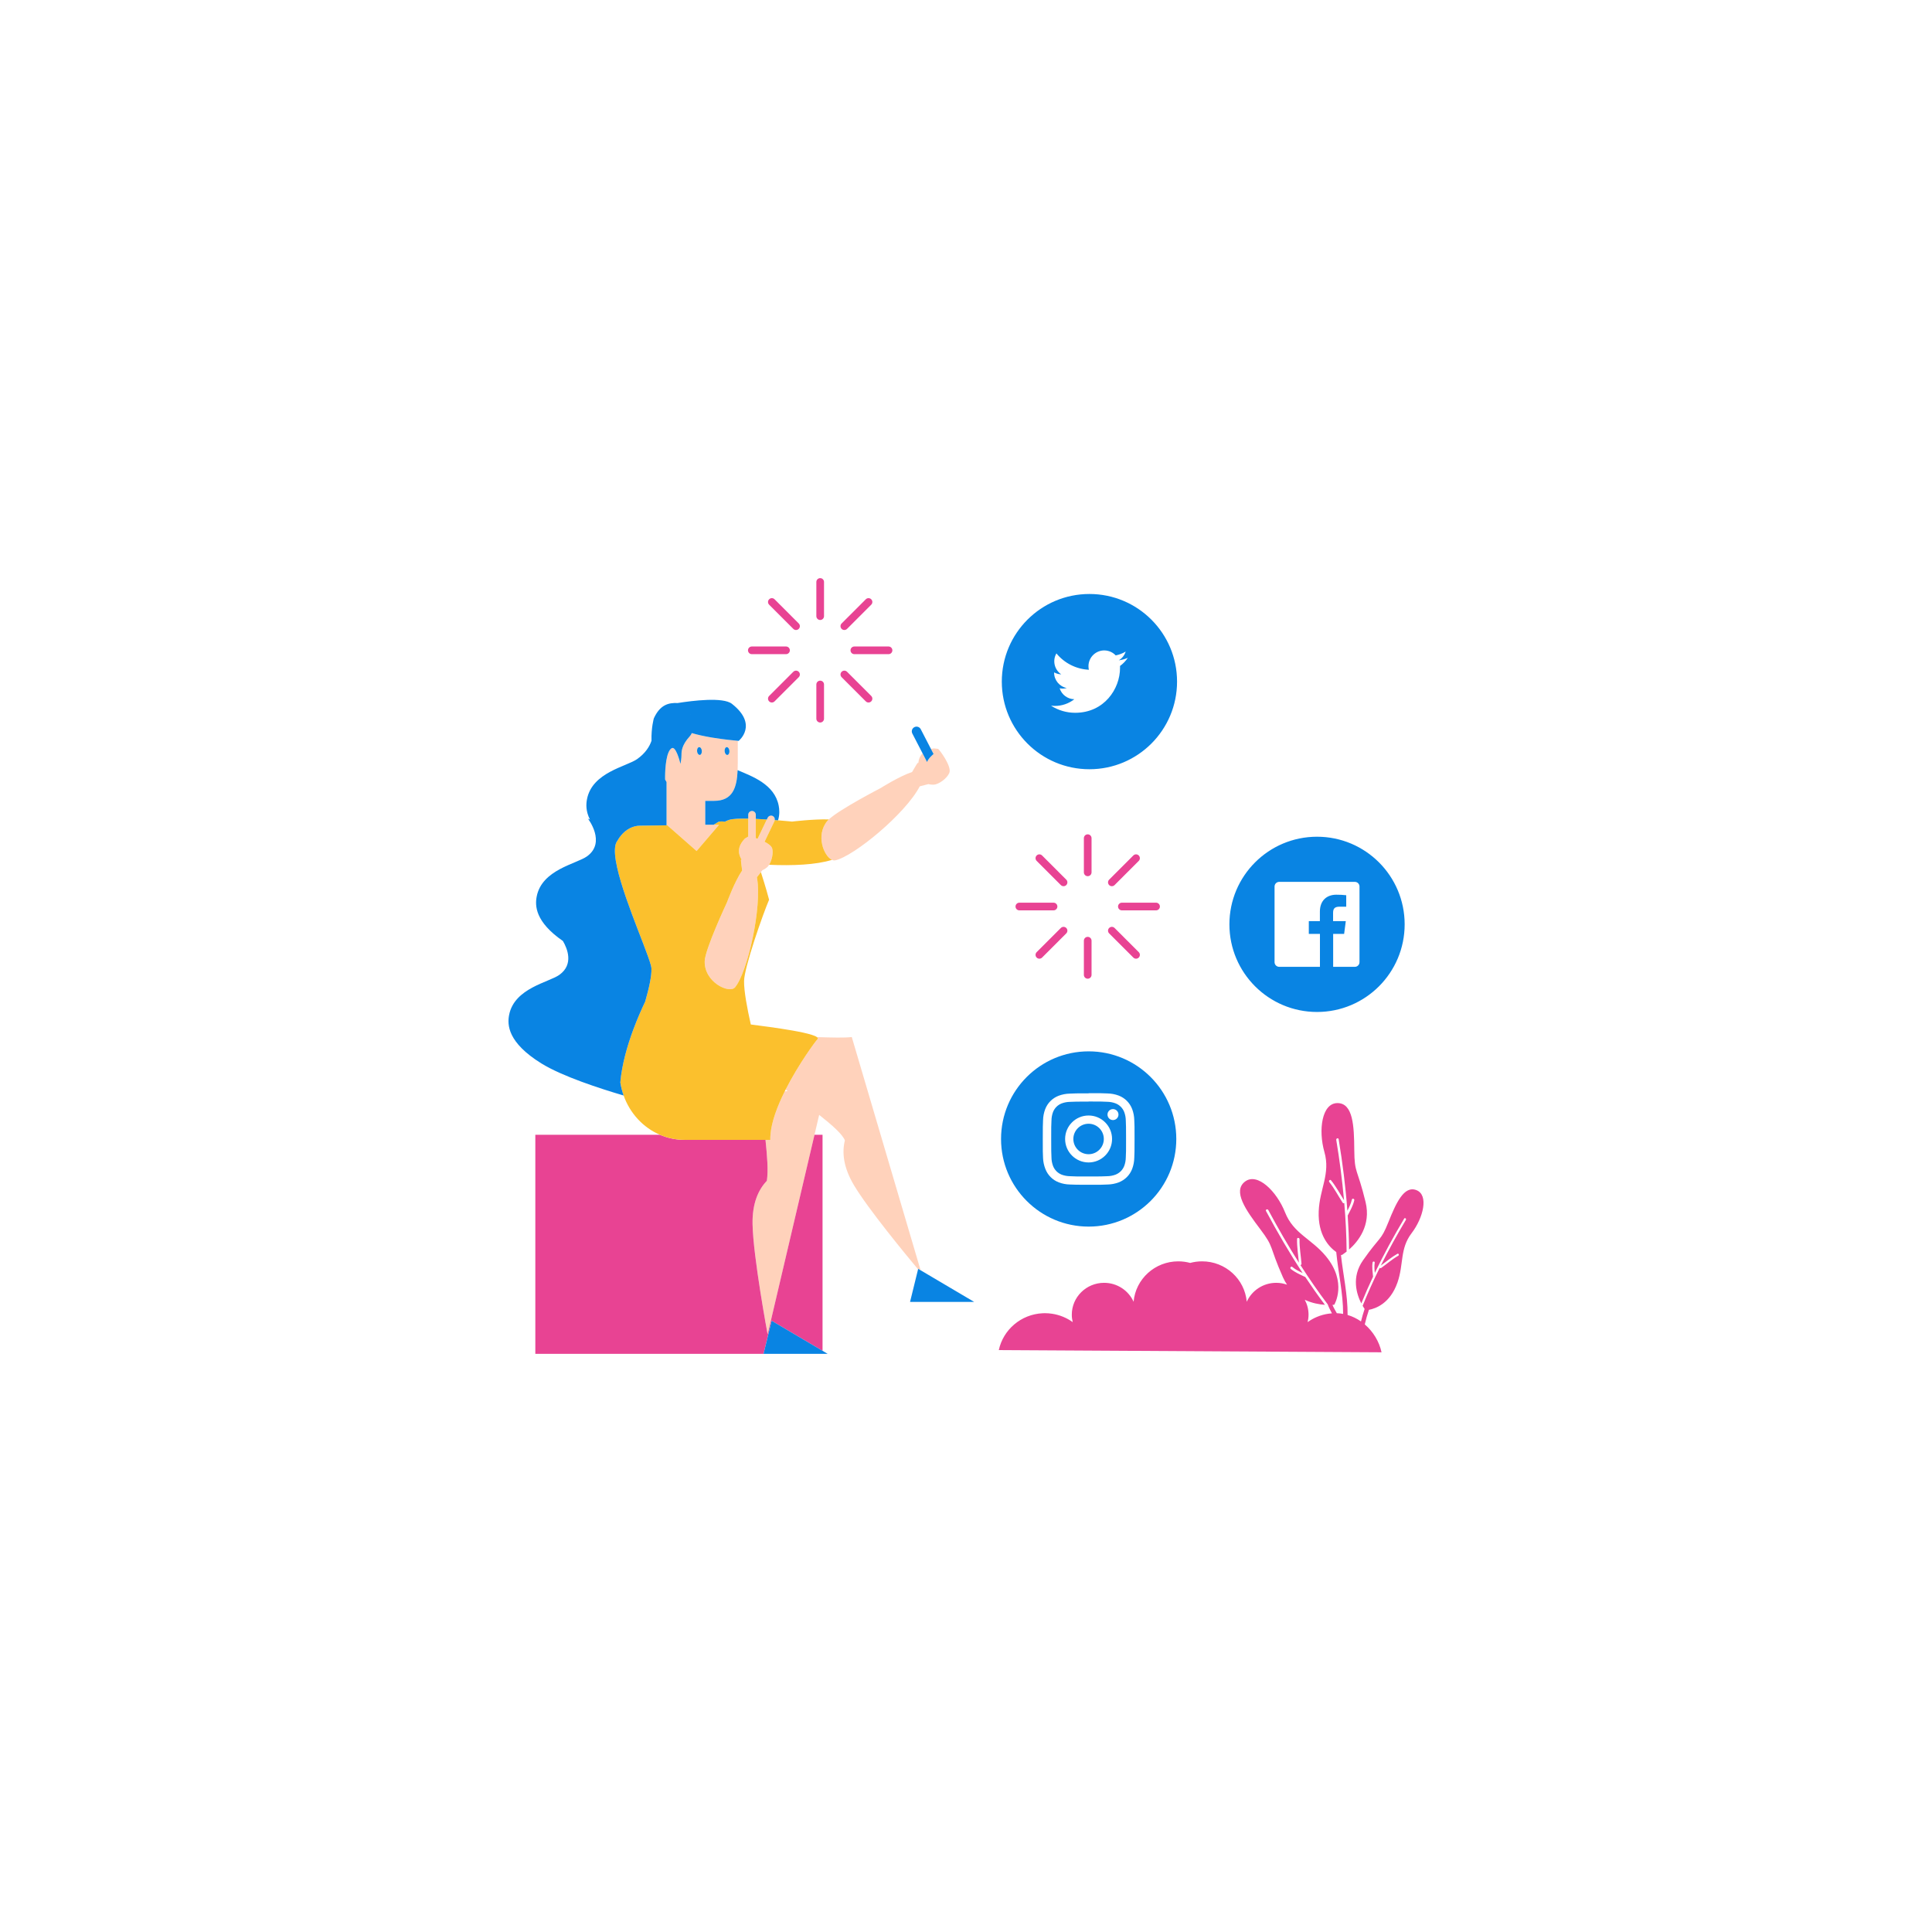 <?xml version="1.0" standalone="no"?>
<svg version="1.1" id="Layer_1" xmlns="http://www.w3.org/2000/svg" xmlns:xlink="http://www.w3.org/1999/xlink" x="0px" y="0px" width="595.28px" height="595.28px" viewBox="0 0 595.28 595.28" enable-background="new 0 0 595.28 595.28" xml:space="preserve">
<path id="color_x5F_5" fill="#FFD2BB" d="M262.446,319.526l21.205,71.86l-0.746-0.441l-0.036,0.147
	c-3.623-4.335-15.438-18.642-19.78-25.963c-3.262-5.501-3.683-10.076-2.767-13.758c-0.712-1.842-3.817-4.627-7.925-7.855
	l-1.439,6.135l-14.434,61.497c0,0-4.468-23.883-4.647-33.989c-0.113-6.395,1.784-10.579,4.402-13.325
	c0.487-3.255,0.081-7.714-0.418-12.625h1.486c-0.016-0.502,0.007-1.025,0.047-1.557c0.304-4.027,2.134-8.837,4.405-13.398
	c0.298-0.019,0.596-0.038,0.893-0.058c-0.21-0.157-0.419-0.313-0.629-0.469c4.013-7.907,9.217-14.919,9.814-15.517
	c0.218-0.218,0.131-0.441-0.172-0.667C256.36,319.699,260.354,319.786,262.446,319.526z M212.802,220.087l-0.033-0.015
	c0.003,0.006,0.005,0.013,0.007,0.02C212.792,220.089,212.802,220.087,212.802,220.087z M233.225,270.282
	c0.431-0.552,0.884-1.136,1.218-1.564c0.289-0.371,0.489-0.626,0.491-0.626c0.057-0.022,0.11-0.04,0.17-0.064
	c0.395-0.166,0.804-0.436,1.216-0.781c0.232-0.193,0.445-0.477,0.646-0.795c0.838-1.334,1.341-3.55,0.969-4.988
	c-0.203-0.783-1.185-1.505-2.359-2.106l0.362-0.756l2.699-5.627c0.048-0.099,0.06-0.202,0.077-0.304
	c0.089-0.503-0.143-1.021-0.624-1.253c-0.582-0.278-1.278-0.033-1.557,0.548l-0.255,0.531l-2.852,5.945
	c-0.187-0.067-0.371-0.132-0.549-0.191v-5.941v-1.265c0-0.645-0.522-1.167-1.167-1.167s-1.167,0.522-1.167,1.167v1.191v5.533
	c-0.182,0.108-0.496,0.289-0.736,0.432c-0.154,0.092-0.276,0.168-0.296,0.191c-0.294,0.36-2.874,2.683-1.353,5.826
	c0.089,0.184,0.187,0.369,0.305,0.559c-0.008,0.053-0.014,0.102-0.021,0.155c-0.061,0.009-0.113,0.018-0.151,0.023
	c-0.014,0.001,0.016,0.304,0.069,0.772c0.07,0.615,0.182,1.525,0.301,2.498c-2.313,3.4-4.664,9.808-4.664,9.808
	s-6.752,14.388-6.865,18.104c-0.199,6.535,7.608,10.148,9.348,8.077C230.268,299.696,234.894,279.649,233.225,270.282z
	 M289.056,230.74c-0.084,0.008-1.271-0.17-1.365-0.148c-0.116,0.027-0.434,0.066-0.852,0.166l0.806,1.557
	c-0.886,0.805-1.617,1.469-2.001,2.483l-1.385-2.679c-0.645,0.643-1.159,1.561-1.288,2.897c-0.039,0.037-0.073,0.073-0.11,0.11
	c-0.055-0.03-0.102-0.055-0.135-0.074c-0.029-0.017-0.821,1.333-1.699,2.818c-3.904,1.288-9.673,4.937-9.673,4.937
	s-12.628,6.528-15.986,9.671c-0.191,0.179-0.359,0.35-0.486,0.505c-3.62,4.427-1.021,10.812,1.455,11.953
	c0.354,0.164,0.707,0.22,1.038,0.147c5.754-1.273,21.634-14.353,26.017-22.799c1.266-0.329,2.687-0.697,2.689-0.696
	c0.059,0.018,0.112,0.036,0.175,0.053c0.413,0.109,0.902,0.144,1.439,0.122c1.564-0.062,4.084-1.91,4.804-3.603
	C293.378,236.088,289.223,230.725,289.056,230.74z M221.561,254.122l-5.644,6.601l-1.278,1.495l-7.071-6.209l-1.284-1.127
	l-0.668-0.587l-0.245,0.003v-13.323c-0.157-0.265-0.307-0.534-0.443-0.811c0,0-0.14-5.612,1.057-8.343
	c0.261-0.596,0.582-1.061,0.986-1.293c1.238-0.715,2.455,3.888,2.662,4.719c0.021,0.082,0.035,0.14,0.035,0.14
	s0.011-0.059,0.025-0.14c0.07-0.405,0.282-1.686,0.282-2.632c0-1.134,0.058-3.026,2.589-5.79c0.26-0.284,0.445-0.609,0.594-0.952
	c1.72,0.524,3.744,0.954,5.728,1.297c0.217,0.037,0.433,0.074,0.647,0.109c3.562,0.587,6.846,0.895,7.786,0.977v6.701
	c0,0.802-0.012,1.584-0.044,2.341c-0.23,5.398-1.517,9.46-7.234,9.46h-2.739v7.364h2.262H221.561z M223.271,231.488
	c0.067,0.662,0.445,1.166,0.855,1.122c0.403-0.044,0.686-0.617,0.621-1.283c-0.063-0.662-0.443-1.165-0.854-1.121
	C223.487,230.25,223.204,230.824,223.271,231.488z M214.778,231.488c0.063,0.622,0.4,1.086,0.782,1.107
	c0.024,0.001,0.048,0.018,0.072,0.015c0.373-0.041,0.63-0.539,0.616-1.14c-0.001-0.049,0.009-0.093,0.004-0.144
	c-0.063-0.662-0.442-1.165-0.854-1.121C214.995,230.25,214.712,230.824,214.778,231.488z"></path>
<path id="color_x5F_3" fill="#E84393" d="M250.958,349.65h2.481v66.559l-15.68-9.264l-2.506,10.201h-70.31V349.65h38.401
	c2.326,0.995,4.864,1.557,7.532,1.557h24.983c0.499,4.911,0.905,9.37,0.418,12.625c-2.618,2.746-4.516,6.931-4.402,13.325
	c0.18,10.106,4.647,33.989,4.647,33.989L250.958,349.65z M434.925,379.981c-3.646,4.774-2.372,9.539-4.337,15.164
	c-2.271,6.505-6.763,8.057-8.802,8.428c-0.501,1.477-0.918,2.978-1.277,4.496c2.584,2.216,4.455,5.285,5.166,8.594l-117.929-0.681
	c1.349-6.269,6.831-11.028,13.506-11.349c0.241-0.012,0.479-0.019,0.723-0.019c0.737,0,1.458,0.061,2.163,0.166
	c2.361,0.351,4.533,1.26,6.384,2.588c-0.181-0.735-0.283-1.502-0.283-2.293c0-5.421,4.455-9.818,9.951-9.818
	c4.058,0,7.537,2.399,9.089,5.833c0.613-6.974,6.539-12.45,13.767-12.45c1.271,0,2.499,0.171,3.664,0.487
	c1.17-0.316,2.397-0.487,3.666-0.487c7.229,0,13.155,5.476,13.767,12.45c1.553-3.434,5.033-5.833,9.092-5.833
	c1.166,0,2.28,0.208,3.32,0.572c-0.465-0.69-0.892-1.455-1.268-2.302c-4.414-9.96-2.559-8.958-7.014-14.842
	c-4.456-5.884-8.5-11.677-4.682-14.609c3.816-2.932,9.784,2.974,12.362,9.49s8.104,8.109,12.545,13.457
	c6.767,8.153,2.608,14.989,2.608,14.989s-0.198,0.023-0.547,0.046c0.363,0.902,0.9,1.78,1.339,2.569
	c0.09,0.003,0.181,0.002,0.27,0.007c0.566,0.027,1.121,0.104,1.669,0.203c0.014-6.391-1.508-12.678-2.118-19.059
	c-2.174-1.54-5.683-5.176-5.403-12.526c0.264-6.944,3.677-11.575,1.752-18.314c-1.924-6.737-0.789-15.058,4.023-15.058
	c4.814,0,5.135,7.06,5.185,14.439c0.052,7.38,0.911,5.455,3.479,16.044c1.75,7.221-2.318,12.201-5.084,14.641
	c-0.036-3.511-0.189-7.017-0.424-10.519c0.021-0.023,0.048-0.045,0.063-0.078c0.755-1.488,1.596-2.94,1.966-4.583
	c0.107-0.483-0.632-0.688-0.742-0.203c-0.272,1.218-0.814,2.323-1.382,3.422c-0.547-7.38-1.482-14.733-2.688-22.034
	c-0.082-0.488-0.821-0.281-0.742,0.203c1.02,6.167,1.839,12.37,2.396,18.594c-1.315-2.06-2.455-4.226-3.999-6.132
	c-0.312-0.386-0.852,0.163-0.542,0.543c1.589,1.967,2.729,4.233,4.109,6.34c0.129,0.195,0.344,0.208,0.507,0.127
	c0.424,4.975,0.685,9.963,0.719,14.958c-0.903,0.718-1.536,1.084-1.536,1.084s-0.077-0.03-0.21-0.092
	c0.669,6.198,2.109,12.305,2.048,18.526c1.483,0.435,2.872,1.118,4.129,1.999c0.324-1.298,0.689-2.583,1.115-3.852
	c-0.157-0.229-0.368-0.551-0.607-0.963c1.592-3.976,3.361-7.875,5.258-11.714c0.105,0.116,0.281,0.173,0.443,0.056
	c1.763-1.249,3.382-2.701,5.268-3.771c0.366-0.208,0.105-0.814-0.264-0.604c-1.83,1.038-3.417,2.41-5.111,3.64
	c2.393-4.792,4.988-9.486,7.732-14.088c0.217-0.363-0.311-0.758-0.527-0.395c-3.249,5.449-6.3,11.026-9.046,16.744
	c-0.107-1.053-0.196-2.105-0.03-3.165c0.064-0.42-0.592-0.488-0.656-0.069c-0.221,1.426-0.004,2.849,0.132,4.273
	c0.004,0.033,0.015,0.057,0.025,0.083c-1.283,2.72-2.503,5.471-3.632,8.261c-1.442-2.813-3.131-8.062,0.527-13.277
	c5.364-7.647,5.448-5.84,7.801-11.716c2.353-5.875,4.816-11.407,8.659-9.901C440.269,368.209,438.571,375.207,434.925,379.981z
	 M410.394,404.657c-0.069-0.132-0.14-0.265-0.208-0.397c-0.374-0.726-0.804-1.524-1.088-2.353
	c-2.968-3.928-5.757-7.981-8.409-12.121c0.178-0.037,0.342-0.179,0.322-0.412c-0.188-2.513-0.665-5.003-0.6-7.531
	c0.012-0.49-0.751-0.595-0.762-0.1c-0.064,2.453,0.353,4.865,0.563,7.298c-3.351-5.276-6.479-10.692-9.427-16.204
	c-0.23-0.432-0.944-0.147-0.712,0.289c3.489,6.526,7.225,12.928,11.289,19.113c-1.118-0.524-2.222-1.072-3.183-1.873
	c-0.381-0.316-0.843,0.296-0.463,0.614c1.295,1.078,2.846,1.718,4.351,2.439c0.034,0.015,0.064,0.018,0.097,0.023
	c1.946,2.918,3.961,5.793,6.07,8.6c-1.708-0.116-3.972-0.505-6.209-1.558c0.736,1.371,1.158,2.932,1.158,4.591
	c0,0.792-0.105,1.558-0.284,2.293c1.85-1.328,4.021-2.237,6.382-2.588C409.649,404.726,410.02,404.685,410.394,404.657z
	 M335.141,269.967c0.652,0,1.182-0.527,1.182-1.18v-10.534c0-0.652-0.529-1.182-1.182-1.182s-1.182,0.529-1.182,1.182v10.534
	C333.959,269.44,334.488,269.967,335.141,269.967z M335.141,301.556c0.652,0,1.182-0.529,1.182-1.182v-10.532
	c0-0.654-0.529-1.182-1.182-1.182s-1.182,0.527-1.182,1.182v10.532C333.959,301.027,334.488,301.556,335.141,301.556z
	 M314.081,280.497h10.532c0.652,0,1.183-0.529,1.183-1.183c0-0.652-0.53-1.182-1.183-1.182h-10.532
	c-0.653,0-1.183,0.529-1.183,1.182C312.898,279.967,313.428,280.497,314.081,280.497z M344.486,279.314
	c0,0.653,0.529,1.183,1.182,1.183h10.533c0.652,0,1.182-0.529,1.182-1.183c0-0.652-0.529-1.182-1.182-1.182h-10.533
	C345.016,278.132,344.486,278.662,344.486,279.314z M326.861,272.706c0.461,0.461,1.21,0.461,1.672,0
	c0.461-0.462,0.461-1.209,0-1.671l-7.449-7.448c-0.461-0.463-1.209-0.463-1.67,0c-0.463,0.462-0.463,1.21,0,1.671L326.861,272.706z
	 M349.197,295.042c0.462,0.461,1.209,0.461,1.67,0c0.462-0.462,0.462-1.209,0-1.673l-7.447-7.446c-0.461-0.461-1.209-0.461-1.671,0
	c-0.462,0.462-0.462,1.209,0,1.671L349.197,295.042z M326.861,285.922l-7.447,7.446c-0.463,0.464-0.463,1.211,0,1.673
	c0.461,0.461,1.209,0.461,1.67,0l7.449-7.448c0.461-0.462,0.461-1.209,0-1.671C328.071,285.461,327.322,285.461,326.861,285.922z
	 M343.42,272.706l7.447-7.448c0.462-0.461,0.462-1.209,0-1.671c-0.461-0.463-1.208-0.463-1.67,0l-7.448,7.448
	c-0.462,0.462-0.462,1.209,0,1.671C342.211,273.167,342.959,273.167,343.42,272.706z M252.712,178.133
	c-0.652,0-1.182,0.529-1.182,1.182v10.534c0,0.652,0.529,1.18,1.182,1.18s1.182-0.527,1.182-1.18v-10.534
	C253.894,178.663,253.364,178.133,252.712,178.133z M252.712,209.722c-0.652,0-1.182,0.527-1.182,1.182v10.532
	c0,0.652,0.529,1.182,1.182,1.182s1.182-0.529,1.182-1.182v-10.532C253.894,210.25,253.364,209.722,252.712,209.722z
	 M231.652,201.558h10.532c0.652,0,1.183-0.529,1.183-1.183c0-0.652-0.53-1.182-1.183-1.182h-10.532
	c-0.653,0-1.183,0.529-1.183,1.182C230.47,201.029,230.999,201.558,231.652,201.558z M273.772,199.194h-10.533
	c-0.652,0-1.182,0.529-1.182,1.182c0,0.653,0.529,1.183,1.182,1.183h10.533c0.652,0,1.182-0.529,1.182-1.183
	C274.954,199.723,274.425,199.194,273.772,199.194z M244.433,193.767c0.461,0.461,1.21,0.461,1.672,0
	c0.461-0.462,0.461-1.209,0-1.671l-7.449-7.448c-0.461-0.463-1.209-0.463-1.67,0c-0.463,0.462-0.463,1.21,0,1.671L244.433,193.767z
	 M260.991,206.984c-0.461-0.461-1.209-0.461-1.671,0c-0.462,0.462-0.462,1.209,0,1.671l7.448,7.448c0.462,0.461,1.209,0.461,1.67,0
	c0.462-0.462,0.462-1.209,0-1.673L260.991,206.984z M244.433,206.984l-7.447,7.446c-0.463,0.464-0.463,1.211,0,1.673
	c0.461,0.461,1.209,0.461,1.67,0l7.449-7.448c0.461-0.462,0.461-1.209,0-1.671C245.643,206.523,244.894,206.523,244.433,206.984z
	 M260.991,193.767l7.447-7.448c0.462-0.461,0.462-1.209,0-1.671c-0.461-0.463-1.208-0.463-1.67,0l-7.448,7.448
	c-0.462,0.462-0.462,1.209,0,1.671C259.782,194.228,260.53,194.228,260.991,193.767z"></path>
<path id="color_x5F_2" fill="#FBC02D" d="M235.938,258.6l2.699-5.627c0.048-0.099,0.06-0.202,0.077-0.304
	c0.351,0.027,0.69,0.054,1.019,0.081c2.511,0.206,4.305,0.393,4.305,0.393s6.542-0.803,11.33-0.666
	c-0.191,0.179-0.359,0.35-0.486,0.505c-3.62,4.427-1.021,10.812,1.455,11.953c-4.853,1.546-12.357,1.842-19.37,1.515
	c0.838-1.334,1.341-3.55,0.969-4.988c-0.203-0.783-1.185-1.505-2.359-2.106L235.938,258.6z M236.278,252.494
	c-1.114-0.073-2.266-0.139-3.4-0.188v5.941c0.178,0.059,0.362,0.124,0.549,0.191L236.278,252.494z M251.878,320.208
	c-0.598,0.598-5.802,7.61-9.814,15.517c-0.089,0.175-0.176,0.352-0.264,0.527c-2.271,4.562-4.102,9.371-4.405,13.398
	c-0.04,0.532-0.063,1.055-0.047,1.557h-1.486h-24.983c-2.668,0-5.206-0.563-7.532-1.557c-5.164-2.208-9.245-6.607-11.196-12.106
	c-0.459-1.292-0.813-2.638-1.021-4.037c0.47-5.51,2.17-11.33,3.97-16.2c1.33-3.58,2.71-6.64,3.69-8.69
	c1.16-4.03,2.02-7.86,1.93-10.22c-0.009-0.251-0.083-0.621-0.206-1.084c-0.189-0.709-0.504-1.654-0.906-2.774
	c-3.087-8.595-11.455-27.755-9.976-34.138c0.122-0.53,0.311-0.974,0.578-1.314c0.349-0.634,0.755-1.21,1.197-1.737
	c1.539-1.828,3.595-2.953,5.862-2.953l8.103-0.101l0.245-0.003l0.668,0.587l1.284,1.127l7.071,6.209l1.278-1.495l5.644-6.601h-1.998
	l0.315-0.004l1.5-0.91c0.631-0.152,1.283-0.146,1.945-0.015c0.424-0.228,0.869-0.435,1.359-0.588c1.08-0.339,3.3-0.421,5.861-0.372
	v5.533c-0.182,0.108-0.496,0.289-0.736,0.432c-0.154,0.092-0.276,0.168-0.296,0.191c-0.294,0.36-2.874,2.683-1.353,5.826
	c0.089,0.184,0.187,0.369,0.305,0.559c-0.008,0.053-0.014,0.102-0.021,0.155c-0.061,0.009-0.113,0.018-0.151,0.023
	c-0.014,0.001,0.016,0.304,0.069,0.772c0.07,0.615,0.182,1.525,0.301,2.498c-2.313,3.4-4.664,9.808-4.664,9.808
	s-6.752,14.388-6.865,18.104c-0.199,6.535,7.608,10.148,9.348,8.077c3.788-4.515,8.414-24.561,6.745-33.929
	c0.431-0.552,0.884-1.136,1.218-1.564c1.371,4.209,2.477,8.224,2.525,8.5c-1.899,4.41-7.64,20.8-7.71,25.04
	c-0.05,3.12,0.99,8.6,2.08,13.4c0.021,0.071,17.888,2.04,20.368,3.883C252.009,319.766,252.096,319.99,251.878,320.208z
	 M227.339,254.297c0.05-0.011,0.05-0.021,0-0.03V254.297z"></path>
<path id="color_x5F_1" fill="#0984E3" d="M232.878,252.307v-1.265c0-0.645-0.522-1.167-1.167-1.167s-1.167,0.522-1.167,1.167v1.191
	c-2.562-0.049-4.781,0.032-5.861,0.372c-0.49,0.154-0.936,0.36-1.359,0.588c-0.662-0.131-1.314-0.137-1.945,0.015l-1.5,0.91
	l-0.315,0.004h-2.262v-7.364h2.739c5.718,0,7.004-4.062,7.234-9.46c4.438,1.892,11.365,4.341,12.649,10.91
	c0.23,1.177,0.352,2.719-0.191,4.543c-0.328-0.027-0.668-0.054-1.019-0.081c0.089-0.503-0.143-1.021-0.624-1.253
	c-0.582-0.278-1.278-0.033-1.557,0.548l-0.255,0.531C235.164,252.421,234.013,252.355,232.878,252.307z M215.399,230.206
	c-0.404,0.044-0.688,0.618-0.621,1.282c0.063,0.622,0.4,1.086,0.782,1.107c0.024,0.001,0.048,0.018,0.072,0.015
	c0.373-0.041,0.63-0.539,0.616-1.14c-0.001-0.049,0.009-0.093,0.004-0.144C216.19,230.665,215.811,230.162,215.399,230.206z
	 M223.271,231.488c0.067,0.662,0.445,1.166,0.855,1.122c0.403-0.044,0.686-0.617,0.621-1.283c-0.063-0.662-0.443-1.165-0.854-1.121
	C223.487,230.25,223.204,230.824,223.271,231.488z M218.885,227.168c-1.983-0.344-4.008-0.773-5.728-1.297
	c-0.148,0.343-0.334,0.668-0.594,0.952c-2.531,2.764-2.589,4.656-2.589,5.79c0,0.946-0.212,2.227-0.282,2.632
	c-0.015,0.081-0.025,0.14-0.025,0.14s-0.014-0.058-0.035-0.14c-0.207-0.831-1.424-5.434-2.662-4.719
	c-0.404,0.232-0.726,0.697-0.986,1.293c-1.196,2.731-1.057,8.343-1.057,8.343c0.137,0.277,0.286,0.546,0.443,0.811v13.323
	l-8.103,0.101c-2.268,0-4.323,1.125-5.862,2.953c-0.442,0.526-0.849,1.103-1.197,1.737c-0.268,0.34-0.456,0.785-0.578,1.314
	c-1.479,6.383,6.889,25.542,9.976,34.138c0.402,1.12,0.717,2.065,0.906,2.774c0.123,0.463,0.197,0.833,0.206,1.084
	c0.09,2.36-0.77,6.19-1.93,10.22c-0.98,2.05-2.36,5.11-3.69,8.69c-1.8,4.87-3.5,10.69-3.97,16.2
	c0.209,1.399,0.563,2.745,1.021,4.037c-7.154-2.102-18.958-5.918-25.372-9.903c-10.395-6.458-10.502-11.905-9.909-14.935
	c1.619-8.278,12.219-10.018,15.473-12.339c4.52-3.224,2.437-8.153,1.105-10.425c-8.574-5.931-8.634-10.896-8.078-13.736
	c1.619-8.278,12.219-10.018,15.473-12.339c6.035-4.305,0.298-11.65,0.298-11.65l0.642,0.321c-1.331-2.614-1.214-4.787-0.912-6.332
	c1.619-8.278,12.219-10.018,15.473-12.339c2.547-1.816,3.794-3.861,4.396-5.623c-0.105-4.071,0.719-6.902,0.719-6.902
	c1.907-4.182,4.503-4.863,7.354-4.73c4.651-0.741,13.974-1.895,16.698,0.241c8.256,6.469,2.088,11.424,2.088,11.424
	s-0.103-0.008-0.276-0.023c-0.94-0.082-4.225-0.39-7.786-0.977C219.317,227.242,219.102,227.205,218.885,227.168z M212.802,220.087
	l-0.033-0.015c0.003,0.006,0.005,0.013,0.007,0.02C212.792,220.089,212.802,220.087,212.802,220.087z M237.76,406.946l-2.506,10.201
	h18.186h1.587l-1.587-0.938L237.76,406.946z M282.905,390.946l-0.036,0.147l-2.47,10.054h19.771l-16.52-9.76L282.905,390.946z
	 M284.259,232.118l1.385,2.679c0.384-1.014,1.115-1.678,2.001-2.483l-0.806-1.557l-3.144-6.08c-0.37-0.716-1.25-0.996-1.966-0.626
	c-0.715,0.37-0.996,1.25-0.625,1.966L284.259,232.118z M362.669,210.016c0,14.911-12.088,26.999-26.999,26.999
	s-26.999-12.088-26.999-26.999s12.088-26.999,26.999-26.999S362.669,195.105,362.669,210.016z M347.5,202.684
	c-0.887,0.391-1.826,0.649-2.788,0.766c1.016-0.606,1.773-1.563,2.131-2.688c-0.95,0.565-1.992,0.964-3.078,1.177
	c-1.836-1.952-4.906-2.048-6.859-0.213c-0.976,0.916-1.528,2.193-1.531,3.532c0.001,0.371,0.043,0.743,0.125,1.106
	c-3.898-0.189-7.532-2.021-10.004-5.041c-1.279,2.21-0.628,5.031,1.49,6.457c-0.771-0.024-1.525-0.232-2.201-0.605v0.063
	c0.002,2.311,1.631,4.299,3.895,4.754c-0.715,0.192-1.463,0.222-2.19,0.085c0.634,1.977,2.454,3.331,4.53,3.368
	c-1.718,1.344-3.839,2.071-6.02,2.066c-0.389,0-0.774-0.024-1.158-0.069c2.222,1.43,4.809,2.188,7.45,2.18
	c8.941,0,13.805-7.392,13.805-13.799c0-0.214,0-0.422,0-0.631C346.039,204.506,346.853,203.657,347.5,202.684z M362.435,350.936
	c0,14.911-12.088,26.999-26.999,26.999s-26.999-12.088-26.999-26.999c0-14.911,12.088-26.999,26.999-26.999
	S362.435,336.025,362.435,350.936z M349.573,350.937c0-3.824,0-4.304-0.082-5.808c-0.023-1.169-0.244-2.326-0.656-3.42
	c-0.729-1.91-2.236-3.417-4.144-4.145c-1.095-0.411-2.252-0.632-3.421-0.657c-1.506-0.065-1.985-0.083-5.809-0.083l-0.052,0.054
	c-3.824,0-4.304,0-5.81,0.082c-1.167,0.025-2.324,0.247-3.42,0.657c-1.908,0.728-3.416,2.235-4.143,4.143
	c-0.412,1.096-0.633,2.253-0.658,3.422c-0.064,1.503-0.082,1.982-0.082,5.807s0,4.303,0.082,5.807
	c0.047,1.154,0.287,2.293,0.711,3.369c0.728,1.908,2.235,3.416,4.143,4.143c1.095,0.411,2.252,0.633,3.422,0.657
	c1.505,0.065,1.983,0.083,5.807,0.083s4.303,0,5.809-0.083c1.169-0.024,2.326-0.246,3.421-0.657
	c1.907-0.727,3.415-2.235,4.144-4.143c0.412-1.096,0.633-2.253,0.656-3.422C349.557,355.239,349.573,354.76,349.573,350.937z
	 M335.41,346.242c-2.593,0-4.694,2.102-4.694,4.694c0,2.592,2.102,4.694,4.694,4.694c2.592,0,4.694-2.103,4.694-4.694
	C340.104,348.344,338.002,346.242,335.41,346.242z M346.876,345.247c0.068,1.487,0.082,1.937,0.082,5.695
	c0,3.759,0,4.208-0.082,5.694c-0.009,0.895-0.172,1.78-0.486,2.618c-0.477,1.225-1.444,2.193-2.67,2.669
	c-0.837,0.313-1.724,0.478-2.615,0.485c-1.487,0.071-1.93,0.083-5.694,0.083s-4.209,0-5.694-0.083
	c-0.896-0.008-1.781-0.172-2.617-0.485c-1.214-0.484-2.173-1.454-2.642-2.676c-0.312-0.837-0.476-1.723-0.483-2.618
	c-0.07-1.485-0.083-1.935-0.083-5.693c0-3.76,0-4.209,0.083-5.696c0.008-0.893,0.172-1.779,0.483-2.615
	c0.477-1.208,1.435-2.165,2.642-2.641c0.836-0.313,1.722-0.476,2.617-0.485c1.485-0.07,1.935-0.083,5.694-0.083v-0.024
	c3.759,0,4.207,0,5.694,0.084c0.892,0.007,1.778,0.171,2.615,0.485c1.226,0.476,2.193,1.443,2.67,2.669
	C346.704,343.468,346.867,344.354,346.876,345.247z M342.644,350.937c0-3.996-3.24-7.233-7.233-7.233
	c-3.995,0-7.233,3.238-7.233,7.233c0,3.994,3.238,7.233,7.233,7.233C339.403,358.17,342.644,354.931,342.644,350.937z
	 M344.62,343.419c0-0.935-0.757-1.693-1.693-1.693c-0.935,0-1.692,0.759-1.692,1.693s0.758,1.692,1.692,1.692
	C343.863,345.111,344.62,344.354,344.62,343.419z M432.797,284.806c0,14.911-12.088,26.999-26.999,26.999
	s-26.999-12.088-26.999-26.999c0-14.911,12.088-26.999,26.999-26.999S432.797,269.895,432.797,284.806z M418.886,273.156
	c0-0.793-0.642-1.439-1.437-1.441h-23.297c-0.798,0-1.443,0.646-1.443,1.441v23.299c0,0.796,0.646,1.442,1.443,1.442h12.544v-10.14
	h-3.43v-3.943h3.413v-2.918c0-3.38,2.062-5.223,5.07-5.223c1.018-0.004,2.034,0.049,3.046,0.159v3.532h-2.089
	c-1.646,0-1.96,0.783-1.96,1.927v2.523h3.915l-0.514,3.943h-3.38v10.14h6.675c0.798,0,1.442-0.646,1.442-1.442V273.156z"></path>
</svg>